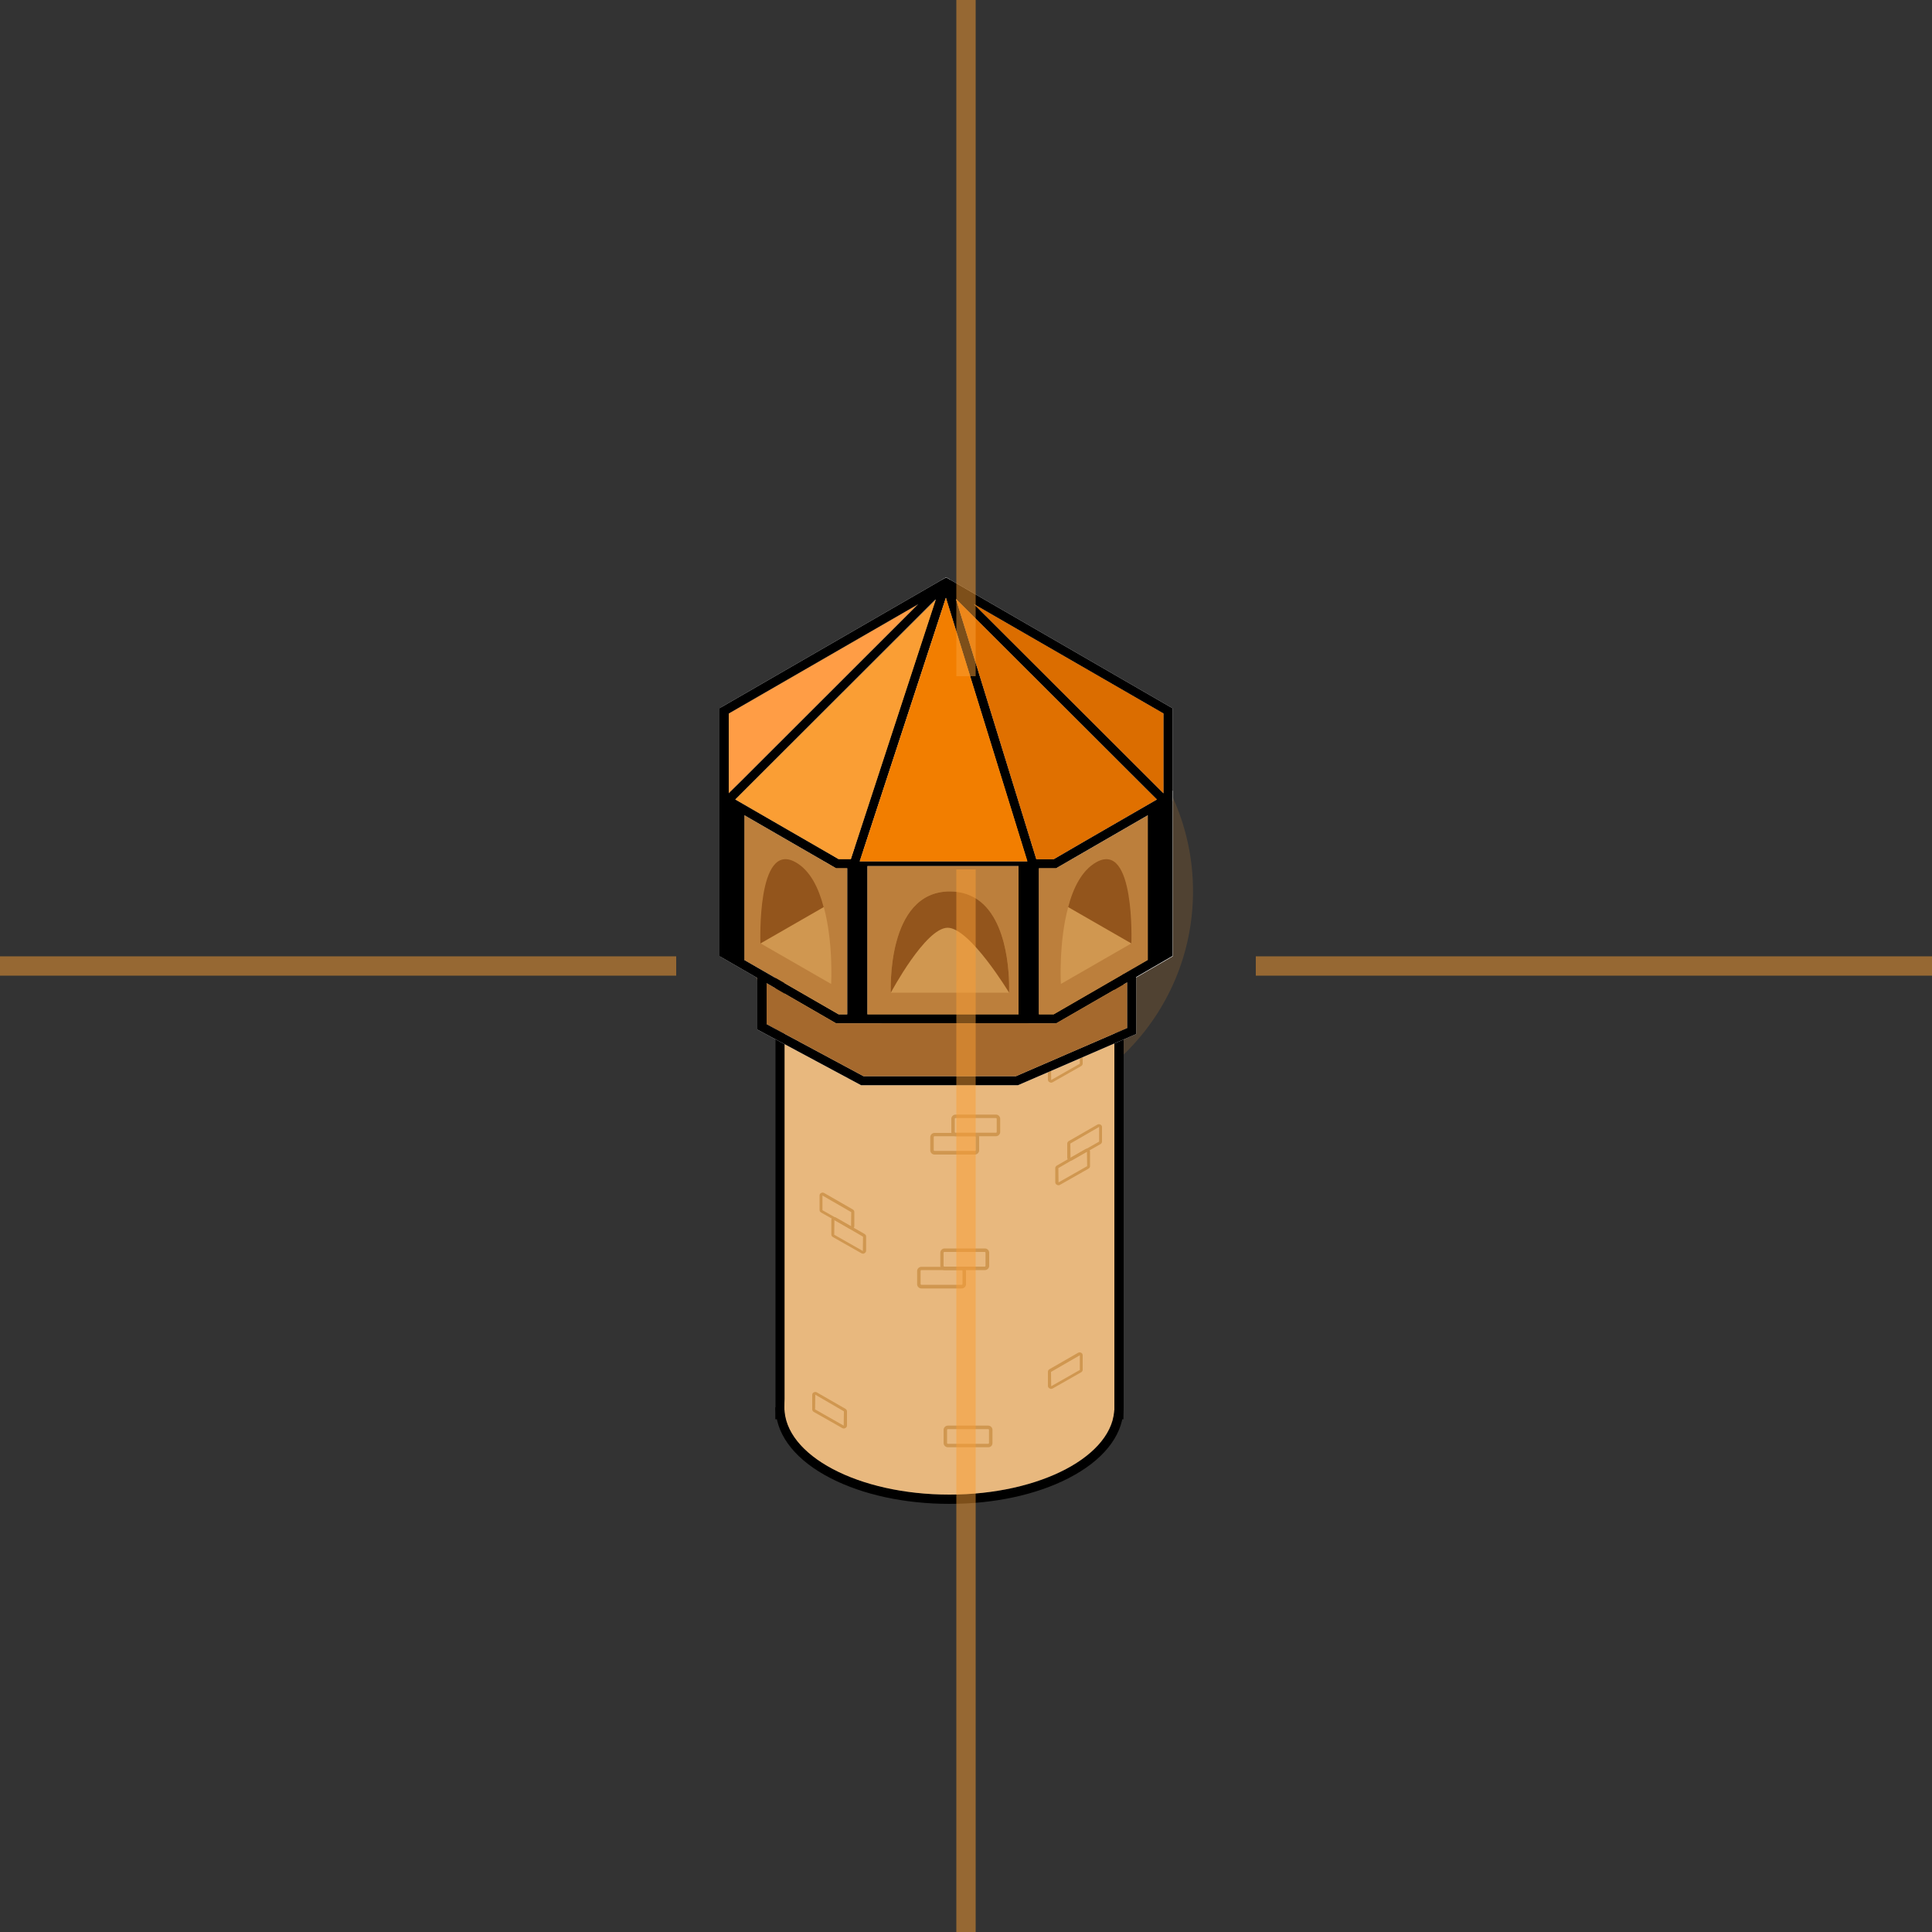 <svg id="ebTx7AQO6FI1" xmlns="http://www.w3.org/2000/svg" xmlns:xlink="http://www.w3.org/1999/xlink" viewBox="0 0 1000 1000" shape-rendering="geometricPrecision" text-rendering="geometricPrecision" project-id="c08cce0214a442628707f51318db55ad" export-id="6724f745a2224919b31b19025a00c2d4" cached="false">
  <rect x="0" y="0" width="1000" height="1000" fill="#333333" stroke="none"/>
  <circle id="ebTx7AQO6FI2" r="235" transform="matrix(.5 0 0 0.5 500 461.3)" opacity="0.15" fill="#fa9e34"/>
  <path d="M598.8,413.9l-35.5,20.5-17.9,10.4h-9L494.8,310l41.9,135.8h-4.9l.4,1.2.4,1.2.3.8.1.3h13.8l.5-.3l46.9-27.1v-2.7l6.4-3.7-1.8-1.6ZM434.1,445.8l-.7,1.2-1.2,2l.5.3h11.1l.4-1.1.4-1.2.4-1.2h-10.9Zm164.7-31.9l-35.5,20.5-17.9,10.4h-9L494.8,310l41.9,135.8h-4.9l.4,1.2.4,1.2.3.8.1.3h13.8l.5-.3l46.9-27.1v-2.7l6.4-3.7-1.8-1.6ZM434.1,445.8l-.7,1.2-1.2,2l.5.3h11.1l.4-1.1.4-1.2.4-1.2h-10.9Zm164.7-31.9l-35.5,20.5-17.9,10.4h-9L494.8,310l41.9,135.8h-4.9l.4,1.2.4,1.2.3.8.1.3h13.8l.5-.3l46.9-27.1v-2.7l6.4-3.7-1.8-1.6ZM434.1,445.8l-.7,1.2-1.2,2l.5.3h11.1l.4-1.1.4-1.2.4-1.2h-10.9ZM546,447.1l-.7-1.2h-8.6l.4,1.2h-4.9l-.4-1.2.4,1.2.4,1.2.3.8.1.3h13.8l.5-.3-1.3-2Zm-111.9-1.3l-.7,1.2-1.2,2l.5.3h11.1l.4-1.1.4-1.2.4-1.2h-10.9ZM546,447.1l-.7-1.2h-8.6l.4,1.2h-4.9l-.4-1.2.4,1.2.4,1.2.3.8.1.3h13.8l.5-.3-1.3-2Zm-107.5,0v2.4h5.3l.4-1.1.4-1.2h-6.1v-.1ZM603,411.4l-4.2,2.4-35.5,20.5-17.9,10.4h-9L494.8,310v0l-1-3.3-2-6.3v0l-.1-.3-.5-.3-1.5-.8-1.5.8-.5.3-.1.3-2.1,6.4-1.1,3.5-43.9,134.4h-6.4l-47.5-27.4-5.9-3.4v0l-4.2-2.4-3.9-2.3v85.8l19.6,11.3l4.7,2.7l36,20.8h113.9l36.7-21.2l4.7-2.7L607,495v-85.8l-4,2.2ZM545.4,525h-111.3l-48.7-28.1-8.1-4.7v-74.8l8.1,4.7l46.9,27.1.5.3h11.1l.4-1.1.4-1.2.4-1.2l44.6-136.4L531.8,446l.4,1.2.4,1.2.3.8.1.3h13.8l.5-.3l46.9-27.1l1.2-.7l6.9-4v74.8l-8.1,4.7L545.4,525ZM434.1,445.8l-.7,1.2-1.2,2l.5.3h11.1l.4-1.1.4-1.2.4-1.2h-10.9ZM546,447.1l-.7-1.2h-8.6l.4,1.2h-4.9l-.4-1.2.4,1.2.4,1.2.3.8.1.3h13.8l.5-.3-1.3-2Zm-111.9-1.3l-.7,1.2-1.2,2l.5.3h11.1l.4-1.1.4-1.2.4-1.2h-10.9Zm164.7-31.9l-35.5,20.5-17.9,10.4h-9L494.8,310l41.9,135.8h-4.9l.4,1.2.4,1.2.3.8.1.3h13.8l.5-.3l46.9-27.1v-2.7l6.4-3.7-1.8-1.6ZM434.1,445.8l-.7,1.2-1.2,2l.5.3h11.1l.4-1.1.4-1.2.4-1.2h-10.9Zm164.7-31.9l-35.5,20.5-17.9,10.4h-9L494.8,310l41.9,135.8h-4.9l.4,1.2.4,1.2.3.8.1.3h13.8l.5-.3l46.9-27.1v-2.7l6.4-3.7-1.8-1.6ZM434.1,445.8l-.7,1.2-1.2,2l.5.3h11.1l.4-1.1.4-1.2.4-1.2h-10.9Zm164.7-31.9l-35.5,20.5-17.9,10.4h-9L494.8,310l41.9,135.8h-4.9l.4,1.2.4,1.2.3.8.1.3h13.8l.5-.3l46.9-27.1v-2.7l6.4-3.7-1.8-1.6ZM434.1,445.8l-.7,1.2-1.2,2l.5.3h11.1l.4-1.1.4-1.2.4-1.2h-10.9Zm164.7-31.9l-35.5,20.5-17.9,10.4h-9L494.8,310l41.9,135.8h-4.9l.4,1.2.4,1.2.3.8.1.3h13.8l.5-.3l46.9-27.1v-2.7l6.4-3.7-1.8-1.6ZM434.1,445.8l-.7,1.2-1.2,2l.5.3h11.1l.4-1.1.4-1.2.4-1.2h-10.9ZM546,447.1l-.7-1.2h-8.6l.4,1.2h-4.9l-.4-1.2.4,1.2.4,1.2.3.8.1.3h13.8l.5-.3-1.3-2Zm-111.9-1.3l-.7,1.2-1.2,2l.5.3h11.1l.4-1.1.4-1.2.4-1.2h-10.9Zm164.7-31.9l-35.5,20.5-17.9,10.4h-9L494.8,310l41.9,135.8h-4.9l.4,1.2.4,1.2.3.8.1.3h13.8l.5-.3l46.9-27.1v-2.7l6.4-3.7-1.8-1.6ZM434.1,445.8l-.7,1.2-1.2,2l.5.3h11.1l.4-1.1.4-1.2.4-1.2h-10.9Zm164.7-31.9l-35.5,20.5-17.9,10.4h-9L494.8,310l41.9,135.8h-4.9l.4,1.2.4,1.2.3.8.1.3h13.8l.5-.3l46.9-27.1v-2.7l6.4-3.7-1.8-1.6ZM434.1,445.8l-.7,1.2-1.2,2l.5.3h11.1l.4-1.1.4-1.2.4-1.2h-10.9Z" fill="#fff"/>
  <g>
    <g>
      <g>
        <g>
          <path d="M576.8,475.5v252.9c0,.5,0,1,0,1.5-1.5,24.3-39.1,43.7-85.3,43.7s-83.8-19.5-85.3-43.7c0-.5,0-1,0-1.5v-252.9h170.6m4.8-4.7h-4.7-170.8-4.7v4.7v252.9c0,.7,0,1.2.1,1.8.8,13.5,10.9,25.9,28.4,34.9c16.7,8.6,38.5,13.3,61.6,13.3s44.9-4.7,61.6-13.3c17.5-9,27.6-21.4,28.4-34.9c0-.6.1-1.1.1-1.8v-252.9-4.7v0Z"/>
        </g>
        <g>
          <path d="M406.1,728.4c0,.5,0,1,0,1.5v0-1.5m4.7,0h-9.5v1.5v4.7h4.7h5.1l-.3-5.1c0-.3,0-.6,0-1.1v0Z"/>
        </g>
        <g>
          <path d="M576.8,728.4v1.5v0c0-.5,0-1,0-1.5m4.8,0h-9.5c0,.4,0,.8,0,1.1l-.4,5.1h5.1h4.7v-4.7-1.5h.1Z"/>
        </g>
      </g>
    </g>
    <g>
      <ellipse rx="85.4" ry="45.2" transform="translate(491.4 728.4)" fill="#e8b87e"/>
      <rect width="170.7" height="254.4" rx="0" ry="0" transform="translate(406.1 475.5)" fill="#e8b87e"/>
    </g>
    <ellipse rx="85.4" ry="45.2" transform="translate(491.4 475.5)" fill="#ffdab6"/>
    <ellipse rx="95.2" ry="50.4" transform="translate(494.2 483.6)" fill="#d09750"/>
    <g>
      <path d="M446.7,648.9c-.3,0-.5-.1-.8-.2l-14.8-8.4c-.5-.3-.8-.8-.8-1.3v-7.5c0-.6.3-1.1.8-1.3.5-.3,1.1-.3,1.6,0l14.8,8.5c.5.3.8.8.8,1.3v7.3c0,.6-.3,1.1-.8,1.3-.2.3-.5.3-.8.3Zm-14.8-17.4l-.1,7.5v.1l14.8,8.4.1-7.4-14.8-8.6Z" fill="#d09750"/>
    </g>
    <g>
      <path d="M436.8,739.4c-.3,0-.5-.1-.8-.2l-14.8-8.4c-.5-.3-.8-.8-.8-1.3v-7.5c0-.6.3-1.1.8-1.3.5-.3,1.1-.3,1.6,0l14.8,8.5c.5.3.8.8.8,1.3v7.3c0,.6-.3,1.1-.8,1.3-.2.2-.5.3-.8.3ZM422,721.9l-.1,7.5v.1l14.8,8.4.1-7.4-14.8-8.6Z" fill="#d09750"/>
    </g>
    <g>
      <path d="M440.6,636.2c-.3,0-.5-.1-.8-.2L425,627.6c-.5-.3-.8-.8-.8-1.3v-7.5c0-.6.3-1.1.8-1.3.5-.3,1.1-.3,1.6,0l14.8,8.5c.5.3.8.8.8,1.3v7.3c0,.6-.3,1.1-.8,1.3-.3.3-.5.3-.8.3Zm-14.9-9.8l14.8,8.4.1-7.4-14.9-8.6v7.6l-.4.6.4-.6Z" fill="#d09750"/>
    </g>
    <g>
      <path d="M434.1,544.9c-.3,0-.5-.1-.8-.2l-14.8-8.4c-.5-.3-.8-.8-.8-1.3v-7.5c0-.6.3-1.1.8-1.3.5-.3,1.1-.3,1.6,0l14.8,8.5c.5.3.8.8.8,1.3v7.3c0,.6-.3,1.1-.8,1.3-.3.3-.5.3-.8.3Zm-14.9-9.8l14.8,8.4.1-7.4-14.9-8.6v7.6l-.4.6.4-.6Z" fill="#d09750"/>
    </g>
    <g>
      <path d="M547.8,613.5c.3,0,.5-.1.8-.2l14.8-8.4c.5-.3.8-.8.8-1.3v-7.5c0-.6-.3-1.1-.8-1.3-.5-.3-1.1-.3-1.6,0L547,603.3c-.5.3-.8.8-.8,1.3v7.3c0,.6.3,1.1.8,1.3.3.2.6.3.8.3ZM562.6,596l.1,7.5v.1L547.9,612l-.1-7.4l14.8-8.6Z" fill="#d09750"/>
    </g>
    <g>
      <path d="M554,600.8c.3,0,.5-.1.8-.2l14.8-8.4c.5-.3.8-.8.8-1.3v-7.5c0-.6-.3-1.1-.8-1.3-.5-.3-1.1-.3-1.6,0l-14.8,8.5c-.5.3-.8.8-.8,1.3v7.3c0,.6.3,1.1.8,1.3.2.2.5.3.8.3Zm14.9-9.9l-14.8,8.4-.1-7.4l14.9-8.6v7.6l.4.6-.4-.6Z" fill="#d09750"/>
    </g>
    <g>
      <path d="M544,560.4c.3,0,.5-.1.8-.2l14.8-8.4c.5-.3.8-.8.8-1.3v-7.5c0-.6-.3-1.1-.8-1.3-.5-.3-1.1-.3-1.6,0l-14.8,8.5c-.5.3-.8.8-.8,1.3v7.3c0,.6.3,1.1.8,1.3.3.2.6.3.8.3Zm14.9-9.8L544.1,559l-.1-7.4l14.9-8.6v7.6l.4.6-.4-.6Z" fill="#d09750"/>
    </g>
    <g>
      <path d="M544,718.9c.3,0,.5-.1.8-.2l14.8-8.4c.5-.3.8-.8.8-1.3v-7.5c0-.6-.3-1.1-.8-1.3-.5-.3-1.1-.3-1.6,0l-14.8,8.5c-.5.3-.8.8-.8,1.3v7.3c0,.6.3,1.1.8,1.3.3.2.6.3.8.3Zm14.9-9.8l-14.8,8.4-.1-7.4l14.9-8.6v7.6l.4.6-.4-.6Z" fill="#d09750"/>
    </g>
    <g>
      <path d="M504.6,597.6h-20.9c-1.2,0-2.2-1-2.2-2.2v-6.8c0-1.2,1-2.2,2.2-2.2h20.9c1.2,0,2.2,1,2.2,2.2v6.8c0,1.2-1,2.2-2.2,2.2Zm-20.9-9.5c-.2,0-.4.2-.4.4v6.8c0,.2.2.4.4.4h20.9c.2,0,.4-.2.4-.4v-6.8c0-.2-.2-.4-.4-.4h-20.9Z" fill="#d09750"/>
    </g>
    <g>
      <path d="M497.8,666.9h-20.9c-1.2,0-2.2-1-2.2-2.2v-6.8c0-1.2,1-2.2,2.2-2.2h20.9c1.2,0,2.2,1,2.2,2.2v6.8c0,1.2-1,2.2-2.2,2.2Zm-20.9-9.5c-.2,0-.4.2-.4.4v6.8c0,.2.2.4.4.4h20.9c.2,0,.4-.2.4-.4v-6.8c0-.2-.2-.4-.4-.4h-20.9Z" fill="#d09750"/>
    </g>
    <g>
      <path d="M511.5,749.1h-20.9c-1.2,0-2.2-1-2.2-2.2v-6.8c0-1.2,1-2.2,2.2-2.2h20.9c1.2,0,2.2,1,2.2,2.2v6.8c0,1.3-.9,2.2-2.2,2.2Zm-20.9-9.4c-.2,0-.4.2-.4.4v6.8c0,.2.2.4.4.4h20.9c.2,0,.4-.2.4-.4v-6.8c0-.2-.2-.4-.4-.4h-20.9Z" fill="#d09750"/>
    </g>
    <g>
      <path d="M515.5,588.1h-20.9c-1.2,0-2.2-1-2.2-2.2v-6.8c0-1.2,1-2.2,2.2-2.2h20.9c1.2,0,2.2,1,2.2,2.2v6.8c0,1.2-1,2.2-2.2,2.2Zm-20.9-9.4c-.2,0-.4.2-.4.4v6.8c0,.2.2.4.4.4h20.9c.2,0,.4-.2.4-.4v-6.8c0-.2-.2-.4-.4-.4h-20.9Z" fill="#d09750"/>
    </g>
    <g>
      <path d="M509.8,657.4h-20.9c-1.2,0-2.2-1-2.2-2.2v-6.8c0-1.2,1-2.2,2.2-2.2h20.9c1.2,0,2.2,1,2.2,2.2v6.8c0,1.2-1,2.2-2.2,2.2Zm-21-9.4c-.2,0-.4.2-.4.4v6.8c0,.2.2.4.4.4h20.9c.2,0,.4-.2.4-.4v-6.8c0-.2-.2-.4-.4-.4h-20.9Z" fill="#d09750"/>
    </g>
  </g>
  <polygon points="606.2,414.6 605.4,415.5 604.6,416.3 602.9,418 600.5,415.6 598.8,413.9 598.8,413.8 592.4,407.5 494.8,310 494.8,310 489.7,304.9 484.4,310.3 380.6,413.8 380.6,413.8 378.9,415.6 377.2,417.3 376.5,418 373.2,414.6 376.4,411.4 377.2,410.6 383.7,404.2 475.3,312.7 487.6,300.3 488.3,299.7 489.7,298.9 491.2,299.7 491.8,300.3 491.8,300.3 504.1,312.7 602.2,410.6" fill="#fff"/>
  <polygon points="537.3,447.7 535.5,448.3 532.8,449.1 532.5,448.3 532.3,447.7 532.1,447.1 531.8,445.8 489.6,309.4 445,445.8 444.6,447.1 444.3,448.3 443.9,449.4 442.2,449.4 442.2,448.6 441.3,448.3 439.5,447.7 439.7,447.1 440.1,445.8 440.4,444.7 484.4,310.3 485.5,306.7 487.6,300.3 487.7,300 488.3,299.7 489.7,298.9 491.2,299.7 491.7,300 491.8,300.3 491.8,300.3 493.7,306.7 494.8,310 494.8,310 536.7,445.8 537.1,447.1" fill="#fff"/>
  <rect width="112.6" height="2.4" rx="0" ry="0" transform="translate(433.4 526.1)" fill="#fff"/>
  <polygon points="606.9,366.6 606.9,414.6 605.4,415.5 604.6,416 602.2,417.3 602.2,417.3 595.3,421.3 594.1,422 547.2,449.1 546,447.1 545.3,445.8 544.8,445 545.4,444.7 563.3,434.3 598.8,413.8 602.2,411.9 602.2,369.3 504.1,312.7 493.7,306.7 489.7,304.3 485.5,306.7 475.3,312.7 377.2,369.3 377.2,411.9 380.6,413.8 380.6,413.8 386.5,417.2 434.1,444.7 434.6,445 434.1,445.8 433.4,447.1 432.2,449.1 385.3,422 377.2,417.3 377.2,417.3 374.8,416 374,415.5 372.5,414.6 372.5,366.6 373.6,365.9 487.7,300 488.3,299.7 489.7,298.9 491.2,299.7 491.7,300" fill="#fff"/>
  <rect width="112.6" height="2.4" rx="0" ry="0" transform="translate(433.4 445.8)" fill="#fff"/>
  <rect width="10.5" height="80.3" rx="0" ry="0" transform="translate(438.5 447.1)" fill="#fff"/>
  <rect width="10.5" height="80.3" rx="0" ry="0" transform="translate(527.2 447.1)" fill="#fff"/>
  <polygon points="385.3,419.3 385.3,499.6 374.8,493.5 374.8,413.2 376.8,414.4 378.9,415.6" fill="#fff"/>
  <polygon points="588.1,502.4 588.1,535.2 526.9,561.7 445.7,561.7 392,532.9 392,504.8 396.8,504.8 396.8,530.1 446.9,557 525.9,557 583.4,532.1 583.4,505 584.6,505 584.4,502.7" fill="#fff"/>
  <polygon points="475.3,312.7 383.7,404.2 377.2,410.6 377.2,369.3" fill="#ff9d45"/>
  <path d="M491.7,300l-.5-.3-1.5-.8-1.5.8-.5.3-114.1,65.9-1.2.7v128.3L392,506.2v26.7l53.7,28.8h81.2l61.2-26.5v-29.5l18.8-10.9v-128.2L491.7,300Zm110.5,69.3v41.3l-98.1-97.9l98.1,56.6ZM545.4,525h-7.6v-75.6h8.9l.5-.3L594.1,422v74.8L545.4,525ZM380.6,413.8L484.3,310.2L440.4,444.6h-6.4l-47.5-27.4-5.9-3.4Zm182.7,20.5l-17.9,10.4h-9L494.8,310l97.7,97.5l6.3,6.3-35.5,20.5ZM445,445.8l44.6-136.4l42.1,136.4h-86.7Zm4,2.5h78.2v76.7h-78.2v-76.7Zm-71.8-79l98.1-56.6-91.6,91.5-6.5,6.4v-41.3Zm8.1,127.6v-74.9l46.9,27.1.5.3h5.8v75.6h-4.5l-48.7-28.1Zm198.1,35.2L525.9,557h-79l-50.1-26.9v-21.2l36,20.8h113.9l36.7-21.2v23.6Z"/>
  <polygon points="583.4,508.5 583.4,532.1 525.9,557 446.9,557 396.8,530.1 396.8,508.9 432.8,529.7 546.6,529.7" fill="#a5692d"/>
  <polygon points="438.5,449.4 438.5,525 434.1,525 385.3,496.9 385.3,422 432.2,449.1 432.8,449.4" fill="#bc7f3c"/>
  <rect width="78.2" height="76.7" rx="0" ry="0" transform="translate(449 448.3)" fill="#bc7f3c"/>
  <polygon points="594.1,422 594.1,496.9 545.4,525 537.7,525 537.7,449.4 546.6,449.4 547.2,449.1" fill="#bc7f3c"/>
  <polygon points="602.2,369.3 602.2,410.6 504.1,312.7" fill="#db6d00"/>
  <polygon points="598.8,413.8 563.3,434.3 545.4,444.7 536.4,444.7 494.8,310 592.4,407.5" fill="#e07000"/>
  <polygon points="531.8,445.8 445,445.8 489.6,309.4" fill="#f27e00"/>
  <polygon points="484.4,310.3 440.4,444.7 434.1,444.7 386.5,417.2 380.6,413.8" fill="#fa9e34"/>
  <g>
    <path d="M585.6,488.3l-36.5,21c0,0-1.2-21.4,3.8-39.8l32.7,18.8Z" fill="#d09750"/>
    <path d="M567.4,446.3c20.2-11.4,18.2,42,18.2,42l-32.7-18.8c2.6-10,7.1-19,14.5-23.2Z" fill="#93551c"/>
  </g>
  <g>
    <path d="M393.7,488.3l36.5,21c0,0,1.2-21.4-3.8-39.8l-32.7,18.8Z" fill="#d09750"/>
    <path d="M411.8,446.3c-20.2-11.4-18.2,42-18.2,42l32.7-18.8c-2.6-10-7-19-14.5-23.2Z" fill="#93551c"/>
  </g>
  <path d="M522.3,513.5c0,.2,0,.3,0,.3h-61.2c0,0-2.6-52.4,30.6-52.4c3.1,0,5.9.5,8.4,1.3c1.4.5,2.8,1.1,4.1,1.8c19,10.6,18.2,45.6,18.1,49Z" fill="#d09750"/>
  <path d="M522.3,513.5c0,.2,0,.3,0,.3s-20.3-33.6-31.8-33.6-29.4,33.6-29.4,33.6-2.6-52.4,30.6-52.4c3.1,0,5.9.5,8.4,1.3c1.4.5,2.8,1.1,4.1,1.8c19,10.6,18.2,45.6,18.1,49Z" fill="#93551c"/>
  <g class="lightray">
    <path d="M500,350 L500,0" stroke="#fa9e34" stroke-width="10" opacity="0.5">
      <animate attributeName="opacity" values="0.5;1;0.5" dur="2s" repeatCount="indefinite"/>
    </path>
    <path d="M500,450 L500,1000" stroke="#fa9e34" stroke-width="10" opacity="0.5">
      <animate attributeName="opacity" values="0.5;1;0.5" dur="2s" repeatCount="indefinite"/>
    </path>
    <path d="M350,500 L0,500" stroke="#fa9e34" stroke-width="10" opacity="0.5">
      <animate attributeName="opacity" values="0.5;1;0.5" dur="2s" repeatCount="indefinite"/>
    </path>
    <path d="M650,500 L1000,500" stroke="#fa9e34" stroke-width="10" opacity="0.5">
      <animate attributeName="opacity" values="0.5;1;0.5" dur="2s" repeatCount="indefinite"/>
    </path>
  </g>
  <script>
    (function(s,i,o,w,d,a,b){w[o]=w[o]||{};w[o][s]=w[o][s]||[];w[o][s].push(i);})('5c7f360c',{"root":"ebTx7AQO6FI1","version":"2022-05-04","animations":[{"elements":{"ebTx7AQO6FI2":{"transform":{"data":{"o":{"x":500,"y":461.299988,"type":"corner"},"t":{"x":0,"y":0.000012}},"keys":{"s":[{"t":0,"v":{"x":0.5,"y":0.5}},{"t":1500,"v":{"x":1,"y":1}},{"t":3000,"v":{"x":0.5,"y":0.5}}]}},"opacity":[{"t":0,"v":0.15,"e":[0.42,0,1,1]},{"t":1500,"v":0.75,"e":[0.439432,0.085662,1,1]},{"t":2930,"v":0.15},{"t":3000,"v":0.75,"e":[0.439432,0.085662,1,1]}]}},"s":"MADA1ZGQ5ODBjMmQzZDEBiZmQyYzdjZGNjODAO5ODkxWThlOGU4ZThhGODBjMmM3ZDBjM0xjMGWQyYzdjZGNjODA5ODJhmOGFCODBjN2QyYzNJkMGJmZDJjN2NkY2NkOMTgwTTk4OGU4YTgwYEzRjN2NhY2FZODA5ODOhmOGE4MGJmY2FkMmMGzZDBjY2JmZDJjMzgwLOThjNGJmY2FkMWMzOTGE4MGQxY2VjM1BjM2IMyODA5ODhmOGE4MGMC0Y2VkMTgwOTg4ZkM4CZThlZGI/"}],"options":"MBDAxMDg4MmY4MDgxNmPU3ZkY4MTJmNDcyZjcB5N2M2ZTcxMmY4YQ|"},'__SVGATOR_PLAYER__',window,document);
  </script>
</svg>
